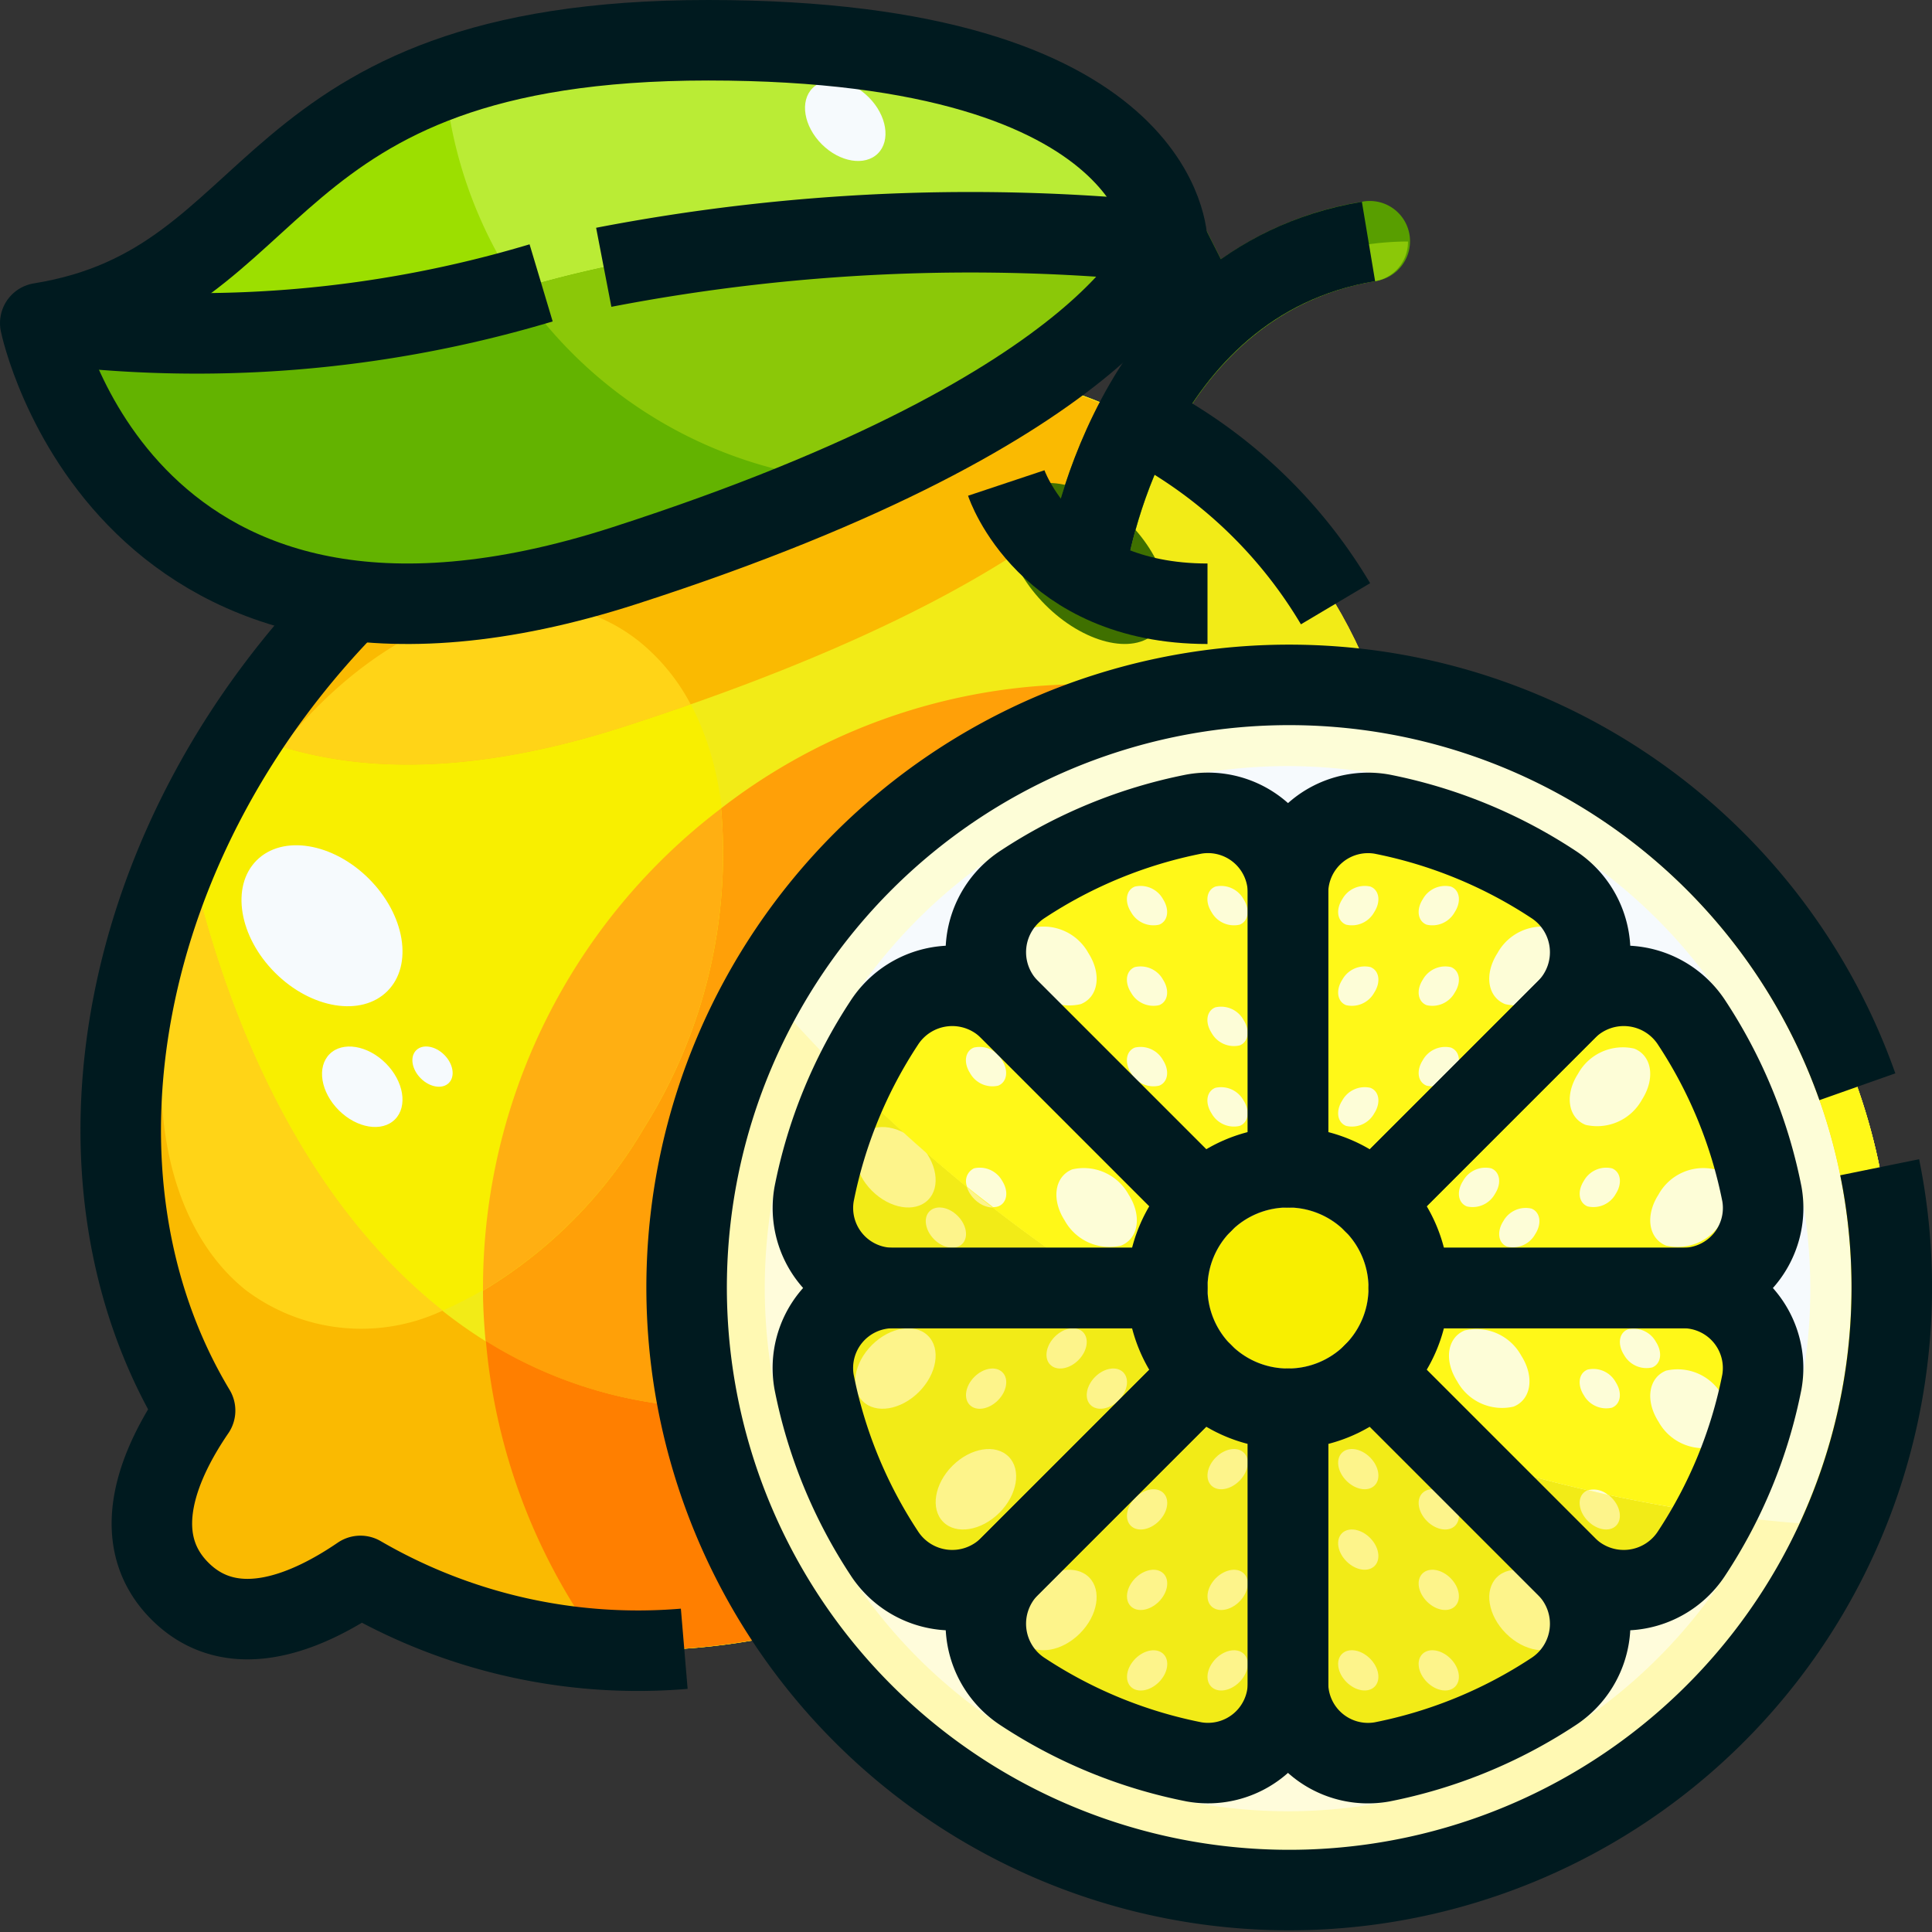 <svg xmlns="http://www.w3.org/2000/svg" viewBox="0 0 48 48"><rect x="0" y="0" width="48" height="48" fill="#333333" stroke="none"/><defs><style>.cls-1{fill:#ffd417;}.cls-2{fill:#9cdf00;}.cls-3{fill:#63b300;}.cls-4{fill:#fdf1c1;}.cls-5{fill:#f8ef00;}.cls-6{fill:#f2eb17;}.cls-7{fill:#faba01;}.cls-8{fill:#3f7000;}.cls-9{fill:#589e00;}.cls-10{fill:#8bc808;}.cls-11{fill:#baec35;}.cls-12{fill:#ffa008;}.cls-13{fill:#ff7f00;}.cls-14{fill:#ffaf12;}.cls-15{fill:#fff9b3;}.cls-16{fill:#fffcdb;}.cls-17{fill:#fdf48b;}.cls-18{fill:#fdfdd7;}.cls-19{fill:#f6fafd;}.cls-20{fill:#fff818;}.cls-21{fill:none;stroke:#001a1f;stroke-linejoin:round;stroke-width:2px;}</style></defs><title>16-lemon</title><g id="_16-lemon" data-name="16-lemon"><path class="cls-1" d="M31.35,12.65c5.62,5.62,4.64,15.7-2.18,22.52-5.97,5.97-14.43,7.46-20.21,3.98-1.26.86-3.15,1.72-4.49.38s-.48-3.23.38-4.49C1.37,29.26,2.86,20.8,8.83,14.83,15.65,8.01,25.73,7.03,31.35,12.65Z"/><path class="cls-2" d="M17.59,1C29,1,29,6.02,29,6.02s-8.3-1-15.56,1A29.82,29.82,0,0,1,1,8.03C7.22,7.02,6.19,1,17.59,1Z"/><path class="cls-3" d="M13.44,7.02c7.26-2,15.56-1,15.56-1s-1.04,4.02-13.48,8.03S1,8.03,1,8.03A29.82,29.82,0,0,0,13.44,7.02Z"/><circle class="cls-4" cx="32" cy="32" r="15"/><path class="cls-4" d="M34.12,29.88A2.994,2.994,0,1,1,32,29,2.993,2.993,0,0,1,34.12,29.88Z"/><path class="cls-5" d="M43.77,29.66A1.986,1.986,0,0,1,41.8,32H35a2.993,2.993,0,0,0-.88-2.12l4.81-4.81a2.021,2.021,0,0,1,3.11.35A11.9,11.9,0,0,1,43.77,29.66Z"/><path class="cls-5" d="M38.58,21.96a2.021,2.021,0,0,1,.35,3.11l-4.81,4.81A2.993,2.993,0,0,0,32,29V22.2a1.986,1.986,0,0,1,2.34-1.97A11.9,11.9,0,0,1,38.58,21.96Z"/><path class="cls-5" d="M32,22.2V29a2.993,2.993,0,0,0-2.12.88l-4.81-4.81a2.021,2.021,0,0,1,.35-3.11,11.9,11.9,0,0,1,4.24-1.73A1.986,1.986,0,0,1,32,22.2Z"/><path class="cls-5" d="M25.07,25.07l4.81,4.81A2.993,2.993,0,0,0,29,32H22.2a1.986,1.986,0,0,1-1.97-2.34,11.9,11.9,0,0,1,1.73-4.24A2.021,2.021,0,0,1,25.07,25.07Z"/><path class="cls-5" d="M29,32a2.993,2.993,0,0,0,.88,2.12l-4.81,4.81a2.021,2.021,0,0,1-3.11-.35,11.9,11.9,0,0,1-1.73-4.24A1.986,1.986,0,0,1,22.2,32Z"/><path class="cls-5" d="M29.88,34.12A2.993,2.993,0,0,0,32,35v6.8a1.986,1.986,0,0,1-2.34,1.97,11.9,11.9,0,0,1-4.24-1.73,2.021,2.021,0,0,1-.35-3.11Z"/><path class="cls-5" d="M38.93,38.93a2.021,2.021,0,0,1-.35,3.11,11.9,11.9,0,0,1-4.24,1.73A1.986,1.986,0,0,1,32,41.8V35a2.993,2.993,0,0,0,2.12-.88Z"/><path class="cls-5" d="M41.8,32a1.986,1.986,0,0,1,1.97,2.34,11.9,11.9,0,0,1-1.73,4.24,2.021,2.021,0,0,1-3.11.35l-4.81-4.81A2.993,2.993,0,0,0,35,32Z"/><path class="cls-6" d="M31.35,12.65c5.62,5.62,4.64,15.7-2.18,22.52-5.97,5.97-14.43,7.46-20.21,3.98-1.26.86-3.15,1.72-4.49.38s-.48-3.23.38-4.49C1.37,29.26,2.86,20.8,8.83,14.83,15.65,8.01,25.73,7.03,31.35,12.65Z"/><path class="cls-7" d="M15.52,18.05C24.987,15,27.85,11.943,28.678,10.656a12.754,12.754,0,0,0-3-1.191A39.788,39.788,0,0,1,15.52,14.05a15.991,15.991,0,0,1-6.775.871,20.975,20.975,0,0,0-2.659,3.294C8.246,19.156,11.28,19.419,15.52,18.05Z"/><ellipse class="cls-8" cx="27" cy="14" rx="1.455" ry="2.425" transform="translate(-1.991 23.192) rotate(-45)"/><path class="cls-9" d="M33.836,5.014a8.386,8.386,0,0,0-3.5,1.429l-.441-.874a1,1,0,1,0-1.786.9l.685,1.356a12.841,12.841,0,0,0-2.782,6.031,1,1,0,0,0,1.98.284c.009-.063.957-6.286,6.174-7.156a1,1,0,1,0-.328-1.972Z"/><path class="cls-2" d="M17.59,1C29,1,29,6.02,29,6.02s-8.3-1-15.56,1A29.82,29.82,0,0,1,1,8.03C7.22,7.02,6.19,1,17.59,1Z"/><path class="cls-3" d="M13.44,7.02c7.26-2,15.56-1,15.56-1s-1.04,4.02-13.48,8.03S1,8.03,1,8.03A29.82,29.82,0,0,0,13.44,7.02Z"/><path class="cls-7" d="M18,35C11,35,6.373,29.061,4.617,20.883c-2.2,4.859-2.179,10.151.233,14.157-.86,1.26-1.72,3.15-.38,4.49s3.23.48,4.49-.38c5.78,3.48,14.24,1.99,20.21-3.98a20.477,20.477,0,0,0,4.395-6.5A21.432,21.432,0,0,1,18,35Z"/><path class="cls-5" d="M11,32.561a10.791,10.791,0,0,0,5-4.536c2.2-3.617,2.582-7.87,1.16-10.527-.524.184-1.068.368-1.639.552-3.674,1.186-6.439,1.144-8.518.5a13.486,13.486,0,0,0-1,1.424,14.263,14.263,0,0,0-1.077,2.184C6.081,26.615,8.135,30.3,11,32.561Z"/><path class="cls-1" d="M15.52,18.05c.571-.184,1.115-.368,1.639-.552A5,5,0,0,0,15.9,15.952c-2.443-1.967-6.192-.779-8.9,2.6C9.081,19.194,11.846,19.236,15.52,18.05Z"/><path class="cls-1" d="M6.1,32.048a4.768,4.768,0,0,0,4.9.513c-2.865-2.262-4.919-5.946-6.076-10.4C3.386,26.064,3.779,30.179,6.1,32.048Z"/><path class="cls-10" d="M27,15h0a1,1,0,0,0,.989-.858c.009-.063.957-6.286,6.174-7.156A.987.987,0,0,0,34.981,6C30.568,6.013,27,10.033,27,15Z"/><path class="cls-11" d="M13.44,7.02c7.26-2,15.56-1,15.56-1S29,1,17.59,1a19.007,19.007,0,0,0-6.541.962,10.931,10.931,0,0,0,1.836,5.2C13.07,7.114,13.252,7.072,13.44,7.02Z"/><path class="cls-10" d="M29,6.02s-8.3-1-15.56,1c-.188.052-.37.094-.555.142a10.984,10.984,0,0,0,8.195,4.792C28.288,8.75,29,6.02,29,6.02Z"/><path class="cls-12" d="M29.5,17.225a14.73,14.73,0,0,0-11.585,2.859A12.8,12.8,0,0,1,16,28.025a11.449,11.449,0,0,1-4,4.042c0,.422.028.838.064,1.25A10.956,10.956,0,0,0,17.3,34.962,14.986,14.986,0,0,1,29.5,17.225Z"/><path class="cls-13" d="M19.68,40.545A14.926,14.926,0,0,1,17.3,34.962a10.956,10.956,0,0,1-5.228-1.645A14.891,14.891,0,0,0,15,40.971,16.312,16.312,0,0,0,19.68,40.545Z"/><path class="cls-14" d="M12,32c0,.023,0,.045,0,.067a11.449,11.449,0,0,0,4-4.042,12.8,12.8,0,0,0,1.916-7.941A14.959,14.959,0,0,0,12,32Z"/><circle class="cls-15" cx="32" cy="32" r="15"/><circle class="cls-16" cx="32" cy="32" r="13"/><path class="cls-17" d="M34.12,29.88A2.994,2.994,0,1,1,32,29,2.993,2.993,0,0,1,34.12,29.88Z"/><path class="cls-6" d="M43.77,29.66A1.986,1.986,0,0,1,41.8,32H35a2.993,2.993,0,0,0-.88-2.12l4.81-4.81a2.021,2.021,0,0,1,3.11.35A11.9,11.9,0,0,1,43.77,29.66Z"/><path class="cls-6" d="M38.58,21.96a2.021,2.021,0,0,1,.35,3.11l-4.81,4.81A2.993,2.993,0,0,0,32,29V22.2a1.986,1.986,0,0,1,2.34-1.97A11.9,11.9,0,0,1,38.58,21.96Z"/><path class="cls-6" d="M32,22.2V29a2.993,2.993,0,0,0-2.12.88l-4.81-4.81a2.021,2.021,0,0,1,.35-3.11,11.9,11.9,0,0,1,4.24-1.73A1.986,1.986,0,0,1,32,22.2Z"/><path class="cls-6" d="M25.07,25.07l4.81,4.81A2.993,2.993,0,0,0,29,32H22.2a1.986,1.986,0,0,1-1.97-2.34,11.9,11.9,0,0,1,1.73-4.24A2.021,2.021,0,0,1,25.07,25.07Z"/><path class="cls-6" d="M29,32a2.993,2.993,0,0,0,.88,2.12l-4.81,4.81a2.021,2.021,0,0,1-3.11-.35,11.9,11.9,0,0,1-1.73-4.24A1.986,1.986,0,0,1,22.2,32Z"/><path class="cls-6" d="M29.88,34.12A2.993,2.993,0,0,0,32,35v6.8a1.986,1.986,0,0,1-2.34,1.97,11.9,11.9,0,0,1-4.24-1.73,2.021,2.021,0,0,1-.35-3.11Z"/><path class="cls-6" d="M38.93,38.93a2.021,2.021,0,0,1-.35,3.11,11.9,11.9,0,0,1-4.24,1.73A1.986,1.986,0,0,1,32,41.8V35a2.993,2.993,0,0,0,2.12-.88Z"/><path class="cls-6" d="M41.8,32a1.986,1.986,0,0,1,1.97,2.34,11.9,11.9,0,0,1-1.73,4.24,2.021,2.021,0,0,1-3.11.35l-4.81-4.81A2.993,2.993,0,0,0,35,32Z"/><path class="cls-1" d="M32,17A15,15,0,1,0,47,32,15,15,0,0,0,32,17Zm0,29A14,14,0,1,1,46,32,14,14,0,0,1,32,46Z"/><path class="cls-16" d="M34.44,30.267,40.2,24.5a1.94,1.94,0,0,0-1.273.566A1.94,1.94,0,0,0,39.5,23.8L33.733,29.56a2.661,2.661,0,0,1,.707.707Z"/><path class="cls-16" d="M43.117,31.5H34.949a2.476,2.476,0,0,1,0,1h8.168A2,2,0,0,0,41.8,32,2,2,0,0,0,43.117,31.5Z"/><path class="cls-16" d="M31.5,20.883v8.168a2.476,2.476,0,0,1,1,0V20.883A2,2,0,0,0,32,22.2,2,2,0,0,0,31.5,20.883Z"/><path class="cls-16" d="M25.07,25.07A1.94,1.94,0,0,0,23.8,24.5l5.763,5.763a2.661,2.661,0,0,1,.707-.707L24.5,23.8A1.94,1.94,0,0,0,25.07,25.07Z"/><path class="cls-16" d="M29.56,33.733,23.8,39.5a1.945,1.945,0,0,0,1.273-.566A1.94,1.94,0,0,0,24.5,40.2l5.763-5.763a2.661,2.661,0,0,1-.707-.707Z"/><path class="cls-16" d="M29.051,32.5a2.476,2.476,0,0,1,0-1H20.883A2,2,0,0,0,22.2,32a2,2,0,0,0-1.317.5Z"/><path class="cls-16" d="M31.5,34.949v8.168A2,2,0,0,0,32,41.8a2,2,0,0,0,.5,1.317V34.949a2.476,2.476,0,0,1-1,0Z"/><path class="cls-16" d="M34.44,33.733a2.661,2.661,0,0,1-.707.707L39.5,40.2a1.94,1.94,0,0,0-.566-1.273A1.945,1.945,0,0,0,40.2,39.5Z"/><circle class="cls-6" cx="32" cy="32" r="2"/><ellipse class="cls-17" cx="42" cy="35" rx="0.825" ry="1.148" transform="translate(-12.446 39.968) rotate(-45.02)"/><ellipse class="cls-17" cx="38" cy="40" rx="0.825" ry="1.148" transform="translate(-17.155 38.605) rotate(-45.02)"/><ellipse class="cls-17" cx="37" cy="34" rx="0.825" ry="1.148" transform="translate(-13.204 36.139) rotate(-45.02)"/><ellipse class="cls-17" cx="39.746" cy="34.5" rx="0.413" ry="0.574" transform="translate(-12.753 38.227) rotate(-45.02)"/><ellipse class="cls-17" cx="39.746" cy="37.5" rx="0.413" ry="0.574" transform="translate(-14.875 39.107) rotate(-45.02)"/><ellipse class="cls-17" cx="35.746" cy="41.5" rx="0.413" ry="0.574" transform="translate(-18.877 37.45) rotate(-45.02)"/><ellipse class="cls-17" cx="35.746" cy="39.5" rx="0.413" ry="0.574" transform="translate(-17.462 36.864) rotate(-45.02)"/><ellipse class="cls-17" cx="33.746" cy="38.5" rx="0.413" ry="0.574" transform="translate(-17.341 35.156) rotate(-45.02)"/><ellipse class="cls-17" cx="35.746" cy="37.5" rx="0.413" ry="0.574" transform="translate(-16.047 36.278) rotate(-45.02)"/><ellipse class="cls-17" cx="33.746" cy="41.5" rx="0.413" ry="0.574" transform="translate(-19.463 36.035) rotate(-45.02)"/><ellipse class="cls-17" cx="33.746" cy="36.5" rx="0.413" ry="0.574" transform="translate(-15.926 34.57) rotate(-45.02)"/><ellipse class="cls-17" cx="40.746" cy="33.5" rx="0.413" ry="0.574" transform="translate(-11.752 38.642) rotate(-45.02)"/><ellipse class="cls-17" cx="22.246" cy="34" rx="1.148" ry="0.825" transform="translate(-17.523 25.675) rotate(-44.98)"/><ellipse class="cls-17" cx="24.246" cy="37" rx="1.148" ry="0.825" transform="translate(-19.058 27.967) rotate(-44.98)"/><ellipse class="cls-17" cx="26.246" cy="40" rx="1.148" ry="0.825" transform="translate(-20.594 30.258) rotate(-44.98)"/><ellipse class="cls-17" cx="24.5" cy="34.5" rx="0.574" ry="0.413" transform="translate(-17.217 27.415) rotate(-44.98)"/><ellipse class="cls-17" cx="28.5" cy="41.5" rx="0.574" ry="0.413" transform="translate(-20.994 32.291) rotate(-44.98)"/><ellipse class="cls-17" cx="28.5" cy="39.5" rx="0.574" ry="0.413" transform="translate(-19.581 31.705) rotate(-44.98)"/><ellipse class="cls-17" cx="30.5" cy="39.5" rx="0.574" ry="0.413" transform="translate(-18.995 33.119) rotate(-44.98)"/><ellipse class="cls-17" cx="28.5" cy="37.5" rx="0.574" ry="0.413" transform="translate(-18.167 31.12) rotate(-44.98)"/><ellipse class="cls-17" cx="30.5" cy="41.5" rx="0.574" ry="0.413" transform="translate(-20.409 33.704) rotate(-44.98)"/><ellipse class="cls-17" cx="30.5" cy="36.5" rx="0.574" ry="0.413" transform="translate(-16.875 32.241) rotate(-44.98)"/><ellipse class="cls-17" cx="26.5" cy="33.5" rx="0.574" ry="0.413" transform="translate(-15.925 28.536) rotate(-44.98)"/><ellipse class="cls-17" cx="27.5" cy="34.5" rx="0.574" ry="0.413" transform="translate(-16.339 29.535) rotate(-44.98)"/><ellipse class="cls-17" cx="22.246" cy="29" rx="0.825" ry="1.148" transform="translate(-13.992 24.237) rotate(-45.02)"/><ellipse class="cls-17" cx="26.246" cy="24" rx="0.825" ry="1.148" transform="translate(-9.283 25.6) rotate(-45.02)"/><ellipse class="cls-17" cx="27.246" cy="30" rx="0.825" ry="1.148" transform="translate(-13.234 28.067) rotate(-45.02)"/><ellipse class="cls-17" cx="24.5" cy="29.5" rx="0.413" ry="0.574" transform="translate(-13.685 25.978) rotate(-45.02)"/><ellipse class="cls-17" cx="24.5" cy="26.5" rx="0.413" ry="0.574" transform="translate(-11.563 25.098) rotate(-45.02)"/><ellipse class="cls-17" cx="28.5" cy="22.5" rx="0.413" ry="0.574" transform="translate(-7.561 26.755) rotate(-45.02)"/><ellipse class="cls-17" cx="28.5" cy="24.5" rx="0.413" ry="0.574" transform="translate(-8.976 27.341) rotate(-45.02)"/><ellipse class="cls-17" cx="30.5" cy="25.5" rx="0.413" ry="0.574" transform="translate(-9.097 29.049) rotate(-45.02)"/><ellipse class="cls-17" cx="28.5" cy="26.5" rx="0.413" ry="0.574" transform="translate(-10.39 27.928) rotate(-45.02)"/><ellipse class="cls-17" cx="30.5" cy="22.5" rx="0.413" ry="0.574" transform="translate(-6.975 28.17) rotate(-45.02)"/><ellipse class="cls-17" cx="30.5" cy="27.5" rx="0.413" ry="0.574" transform="translate(-10.511 29.635) rotate(-45.02)"/><ellipse class="cls-17" cx="23.5" cy="30.5" rx="0.413" ry="0.574" transform="translate(-14.685 25.563) rotate(-45.02)"/><ellipse class="cls-17" cx="42" cy="30" rx="1.148" ry="0.825" transform="translate(-8.915 38.468) rotate(-44.98)"/><ellipse class="cls-17" cx="40" cy="27" rx="1.148" ry="0.825" transform="translate(-7.379 36.176) rotate(-44.98)"/><ellipse class="cls-17" cx="38" cy="24" rx="1.148" ry="0.825" transform="translate(-5.844 33.885) rotate(-44.98)"/><ellipse class="cls-17" cx="39.746" cy="29.5" rx="0.574" ry="0.413" transform="translate(-9.221 36.728) rotate(-44.98)"/><ellipse class="cls-17" cx="35.746" cy="22.5" rx="0.574" ry="0.413" transform="translate(-5.443 31.852) rotate(-44.98)"/><ellipse class="cls-17" cx="35.746" cy="24.5" rx="0.574" ry="0.413" transform="translate(-6.857 32.437) rotate(-44.98)"/><ellipse class="cls-17" cx="33.746" cy="24.5" rx="0.574" ry="0.413" transform="translate(-7.442 31.024) rotate(-44.98)"/><ellipse class="cls-17" cx="35.746" cy="26.5" rx="0.574" ry="0.413" transform="translate(-8.271 33.023) rotate(-44.98)"/><ellipse class="cls-17" cx="33.746" cy="22.5" rx="0.574" ry="0.413" transform="translate(-6.029 30.438) rotate(-44.98)"/><ellipse class="cls-17" cx="33.746" cy="27.5" rx="0.574" ry="0.413" transform="translate(-9.563 31.902) rotate(-44.98)"/><ellipse class="cls-17" cx="37.746" cy="30.5" rx="0.574" ry="0.413" transform="translate(-10.513 35.607) rotate(-44.98)"/><ellipse class="cls-17" cx="36.746" cy="29.5" rx="0.574" ry="0.413" transform="translate(-10.099 34.608) rotate(-44.98)"/><path class="cls-18" d="M32,18a14,14,0,0,0-12.319,7.344c.239.267.485.526.731.786A12.989,12.989,0,0,1,43.648,37.745c.352.04.7.074,1.059.1A13.978,13.978,0,0,0,32,18Z"/><path class="cls-19" d="M43.648,37.745A12.989,12.989,0,0,0,20.412,26.13,37.87,37.87,0,0,0,43.648,37.745ZM32,30a2,2,0,1,1-2,2A2,2,0,0,1,32,30Z"/><path class="cls-20" d="M32,18A13.978,13.978,0,0,1,44.707,37.849c.356.031.712.061,1.07.081A14.994,14.994,0,0,0,18.993,24.549c.227.268.455.534.688.8A14,14,0,0,1,32,18Z"/><path class="cls-20" d="M43.77,34.34A1.986,1.986,0,0,0,41.8,32a1.986,1.986,0,0,0,1.97-2.34,11.9,11.9,0,0,0-1.73-4.24,2.021,2.021,0,0,0-3.11-.35,2.021,2.021,0,0,0-.35-3.11,11.9,11.9,0,0,0-4.24-1.73A1.986,1.986,0,0,0,32,22.2a1.986,1.986,0,0,0-2.34-1.97,11.9,11.9,0,0,0-4.24,1.73,2.021,2.021,0,0,0-.35,3.11,2.021,2.021,0,0,0-3.11.35,12.258,12.258,0,0,0-.812,1.48A37.873,37.873,0,0,0,42.609,37.613,11.778,11.778,0,0,0,43.77,34.34Z"/><path class="cls-19" d="M34.44,30.267,40.2,24.5a1.94,1.94,0,0,0-1.273.566A1.94,1.94,0,0,0,39.5,23.8L33.733,29.56a2.661,2.661,0,0,1,.707.707Z"/><path class="cls-19" d="M34.949,31.5a2.476,2.476,0,0,1,0,1h8.168A2,2,0,0,0,41.8,32a2,2,0,0,0,1.317-.5Z"/><path class="cls-19" d="M32.5,29.051V20.883A2,2,0,0,0,32,22.2a2,2,0,0,0-.5-1.317v8.168a2.476,2.476,0,0,1,1,0Z"/><path class="cls-19" d="M29.56,30.267a2.661,2.661,0,0,1,.707-.707L24.5,23.8a1.94,1.94,0,0,0,.566,1.273A1.94,1.94,0,0,0,23.8,24.5Z"/><path class="cls-16" d="M29,32a2.942,2.942,0,0,1,.051-.5H26.726q.767.517,1.558,1h.767A2.942,2.942,0,0,1,29,32Z"/><path class="cls-19" d="M34.44,33.733a2.661,2.661,0,0,1-.707.707l1.288,1.288c.69.25,1.392.475,2.1.686Z"/><path class="cls-18" d="M41.394,34.053c-.44.177-.524.745-.189,1.268a1.271,1.271,0,0,0,1.4.626c.44-.177.524-.745.189-1.268A1.271,1.271,0,0,0,41.394,34.053Z"/><path class="cls-18" d="M36.394,33.053c-.44.177-.524.745-.189,1.268a1.271,1.271,0,0,0,1.4.626c.44-.177.524-.745.189-1.268A1.271,1.271,0,0,0,36.394,33.053Z"/><path class="cls-18" d="M39.443,34.027c-.22.088-.262.372-.095.634a.638.638,0,0,0,.7.313c.22-.089.262-.373.094-.634A.634.634,0,0,0,39.443,34.027Z"/><path class="cls-18" d="M39.454,37.025c.165.038.329.079.495.114A.548.548,0,0,0,39.454,37.025Z"/><path class="cls-18" d="M40.443,33.027c-.22.088-.262.372-.095.634a.638.638,0,0,0,.7.313c.22-.089.262-.373.094-.634A.634.634,0,0,0,40.443,33.027Z"/><path class="cls-18" d="M26.852,24.947c.439-.177.524-.745.189-1.268a1.272,1.272,0,0,0-1.4-.626c-.439.178-.523.745-.188,1.268A1.271,1.271,0,0,0,26.852,24.947Z"/><path class="cls-18" d="M26.639,29.053c-.439.178-.523.745-.188,1.268a1.271,1.271,0,0,0,1.4.626c.439-.177.524-.745.189-1.268A1.272,1.272,0,0,0,26.639,29.053Z"/><path class="cls-18" d="M24.9,29.34a.636.636,0,0,0-.7-.313.354.354,0,0,0-.17.463c.211.171.426.336.64.5a.383.383,0,0,0,.136-.02C25.023,29.885,25.065,29.6,24.9,29.34Z"/><path class="cls-18" d="M24.8,26.973c.22-.088.262-.372.095-.633a.636.636,0,0,0-.7-.313c-.22.088-.262.372-.095.633A.636.636,0,0,0,24.8,26.973Z"/><path class="cls-18" d="M28.8,22.973c.22-.088.262-.372.095-.633a.636.636,0,0,0-.7-.313c-.22.088-.262.372-.095.633A.636.636,0,0,0,28.8,22.973Z"/><path class="cls-18" d="M28.8,24.973c.22-.088.262-.372.095-.633a.636.636,0,0,0-.7-.313c-.22.088-.262.372-.095.633A.636.636,0,0,0,28.8,24.973Z"/><path class="cls-18" d="M30.8,25.973c.22-.088.262-.372.095-.633a.636.636,0,0,0-.7-.313c-.22.088-.262.372-.095.633A.636.636,0,0,0,30.8,25.973Z"/><path class="cls-18" d="M28.8,26.973c.22-.088.262-.372.095-.633a.636.636,0,0,0-.7-.313c-.22.088-.262.372-.095.633A.636.636,0,0,0,28.8,26.973Z"/><path class="cls-18" d="M30.8,22.973c.22-.088.262-.372.095-.633a.636.636,0,0,0-.7-.313c-.22.088-.262.372-.095.633A.636.636,0,0,0,30.8,22.973Z"/><path class="cls-18" d="M30.8,27.973c.22-.088.262-.372.095-.633a.636.636,0,0,0-.7-.313c-.22.088-.262.372-.095.633A.636.636,0,0,0,30.8,27.973Z"/><path class="cls-18" d="M41.394,30.947a1.271,1.271,0,0,0,1.4-.626c.335-.523.251-1.09-.189-1.268a1.271,1.271,0,0,0-1.4.626C40.87,30.2,40.954,30.77,41.394,30.947Z"/><path class="cls-18" d="M39.394,27.947a1.271,1.271,0,0,0,1.4-.626c.335-.523.251-1.09-.189-1.268a1.271,1.271,0,0,0-1.4.626C38.87,27.2,38.954,27.77,39.394,27.947Z"/><path class="cls-18" d="M37.394,24.947a1.271,1.271,0,0,0,1.4-.626c.335-.523.251-1.09-.189-1.268a1.271,1.271,0,0,0-1.4.626C36.87,24.2,36.954,24.77,37.394,24.947Z"/><path class="cls-18" d="M40.049,29.027a.636.636,0,0,0-.7.313c-.167.261-.125.545.095.633a.634.634,0,0,0,.7-.313C40.311,29.4,40.269,29.115,40.049,29.027Z"/><path class="cls-18" d="M35.443,22.973a.634.634,0,0,0,.7-.313c.168-.261.126-.545-.094-.633a.636.636,0,0,0-.7.313C35.181,22.6,35.223,22.885,35.443,22.973Z"/><path class="cls-18" d="M35.443,24.973a.634.634,0,0,0,.7-.313c.168-.261.126-.545-.094-.633a.636.636,0,0,0-.7.313C35.181,24.6,35.223,24.885,35.443,24.973Z"/><path class="cls-18" d="M33.443,24.973a.634.634,0,0,0,.7-.313c.168-.261.126-.545-.094-.633a.636.636,0,0,0-.7.313C33.181,24.6,33.223,24.885,33.443,24.973Z"/><path class="cls-18" d="M35.443,26.973a.634.634,0,0,0,.7-.313c.168-.261.126-.545-.094-.633a.636.636,0,0,0-.7.313C35.181,26.6,35.223,26.885,35.443,26.973Z"/><path class="cls-18" d="M33.443,22.973a.634.634,0,0,0,.7-.313c.168-.261.126-.545-.094-.633a.636.636,0,0,0-.7.313C33.181,22.6,33.223,22.885,33.443,22.973Z"/><path class="cls-18" d="M33.443,27.973a.634.634,0,0,0,.7-.313c.168-.261.126-.545-.094-.633a.636.636,0,0,0-.7.313C33.181,27.6,33.223,27.885,33.443,27.973Z"/><path class="cls-18" d="M38.143,30.66c.168-.261.126-.545-.094-.633a.636.636,0,0,0-.7.313c-.167.261-.125.545.095.633A.634.634,0,0,0,38.143,30.66Z"/><path class="cls-18" d="M36.443,29.973a.634.634,0,0,0,.7-.313c.168-.261.126-.545-.094-.633a.636.636,0,0,0-.7.313C36.181,29.6,36.223,29.885,36.443,29.973Z"/><path class="cls-19" d="M35,32a3,3,0,1,0-5.81,1.021,37.928,37.928,0,0,0,3.667,1.84A2.991,2.991,0,0,0,35,32Zm-3,2a2,2,0,1,1,2-2A2,2,0,0,1,32,34Z"/><circle class="cls-5" cx="32" cy="32" r="2"/><ellipse class="cls-19" cx="8" cy="23" rx="1.65" ry="2.297" transform="translate(-13.924 12.401) rotate(-45.02)"/><ellipse class="cls-19" cx="9" cy="27" rx="0.825" ry="1.148" transform="translate(-16.46 14.281) rotate(-45.02)"/><ellipse class="cls-19" cx="21" cy="3" rx="0.825" ry="1.148" transform="translate(4.034 15.734) rotate(-45.02)"/><ellipse class="cls-19" cx="10.746" cy="26.5" rx="0.413" ry="0.574" transform="translate(-15.595 15.369) rotate(-45.02)"/><path class="cls-21" d="M8.829,14.829C2.862,20.8,1.368,29.258,4.847,35.045,3.988,36.3,3.129,38.189,4.47,39.53s3.229.482,4.485-.377A13.721,13.721,0,0,0,17,40.963"/><path class="cls-21" d="M33.181,15A12,12,0,0,0,28,10.285"/><path class="cls-21" d="M25,12s1,3,5,3"/><path class="cls-21" d="M27,14s1-7,7-8"/><path class="cls-21" d="M29,6.02S29,1,17.593,1,7.222,7.024,1,8.028c0,0,2.074,10.04,14.519,6.024S29,6.02,29,6.02Z"/><path class="cls-21" d="M15,6.641A48.066,48.066,0,0,1,29,6.02L30,8"/><path class="cls-21" d="M1,8.028a29.8,29.8,0,0,0,12.444-1"/><path class="cls-21" d="M46.146,27a14.971,14.971,0,1,0,.554,2"/><path class="cls-21" d="M34.121,29.879l4.806-4.806a2.013,2.013,0,0,0-.346-3.109,11.936,11.936,0,0,0-4.245-1.737A1.988,1.988,0,0,0,32,22.2V29A2.991,2.991,0,0,1,34.121,29.879Z"/><path class="cls-21" d="M32,29V22.2a1.988,1.988,0,0,0-2.336-1.974,11.936,11.936,0,0,0-4.245,1.737,2.013,2.013,0,0,0-.346,3.109l4.806,4.806A2.991,2.991,0,0,1,32,29Z"/><path class="cls-21" d="M29.879,29.879l-4.806-4.806a2.013,2.013,0,0,0-3.109.346,11.936,11.936,0,0,0-1.737,4.245A1.988,1.988,0,0,0,22.2,32H29A2.991,2.991,0,0,1,29.879,29.879Z"/><path class="cls-21" d="M35,32h6.8a1.988,1.988,0,0,0,1.974-2.336,11.936,11.936,0,0,0-1.737-4.245,2.013,2.013,0,0,0-3.109-.346l-4.806,4.806A2.991,2.991,0,0,1,35,32Z"/><path class="cls-21" d="M35,32a2.991,2.991,0,0,1-.879,2.121l4.806,4.806a2.012,2.012,0,0,0,3.109-.347,11.924,11.924,0,0,0,1.737-4.244A1.988,1.988,0,0,0,41.8,32Z"/><path class="cls-21" d="M32,35v6.8a1.988,1.988,0,0,0,2.336,1.974,11.936,11.936,0,0,0,4.245-1.737,2.013,2.013,0,0,0,.346-3.109l-4.806-4.806A2.991,2.991,0,0,1,32,35Z"/><path class="cls-21" d="M29,32H22.2a1.988,1.988,0,0,0-1.974,2.336,11.924,11.924,0,0,0,1.737,4.244,2.012,2.012,0,0,0,3.109.347l4.806-4.806A2.991,2.991,0,0,1,29,32Z"/><path class="cls-21" d="M29.879,34.121l-4.806,4.806a2.013,2.013,0,0,0,.346,3.109,11.936,11.936,0,0,0,4.245,1.737A1.988,1.988,0,0,0,32,41.8V35A2.991,2.991,0,0,1,29.879,34.121Z"/></g></svg>